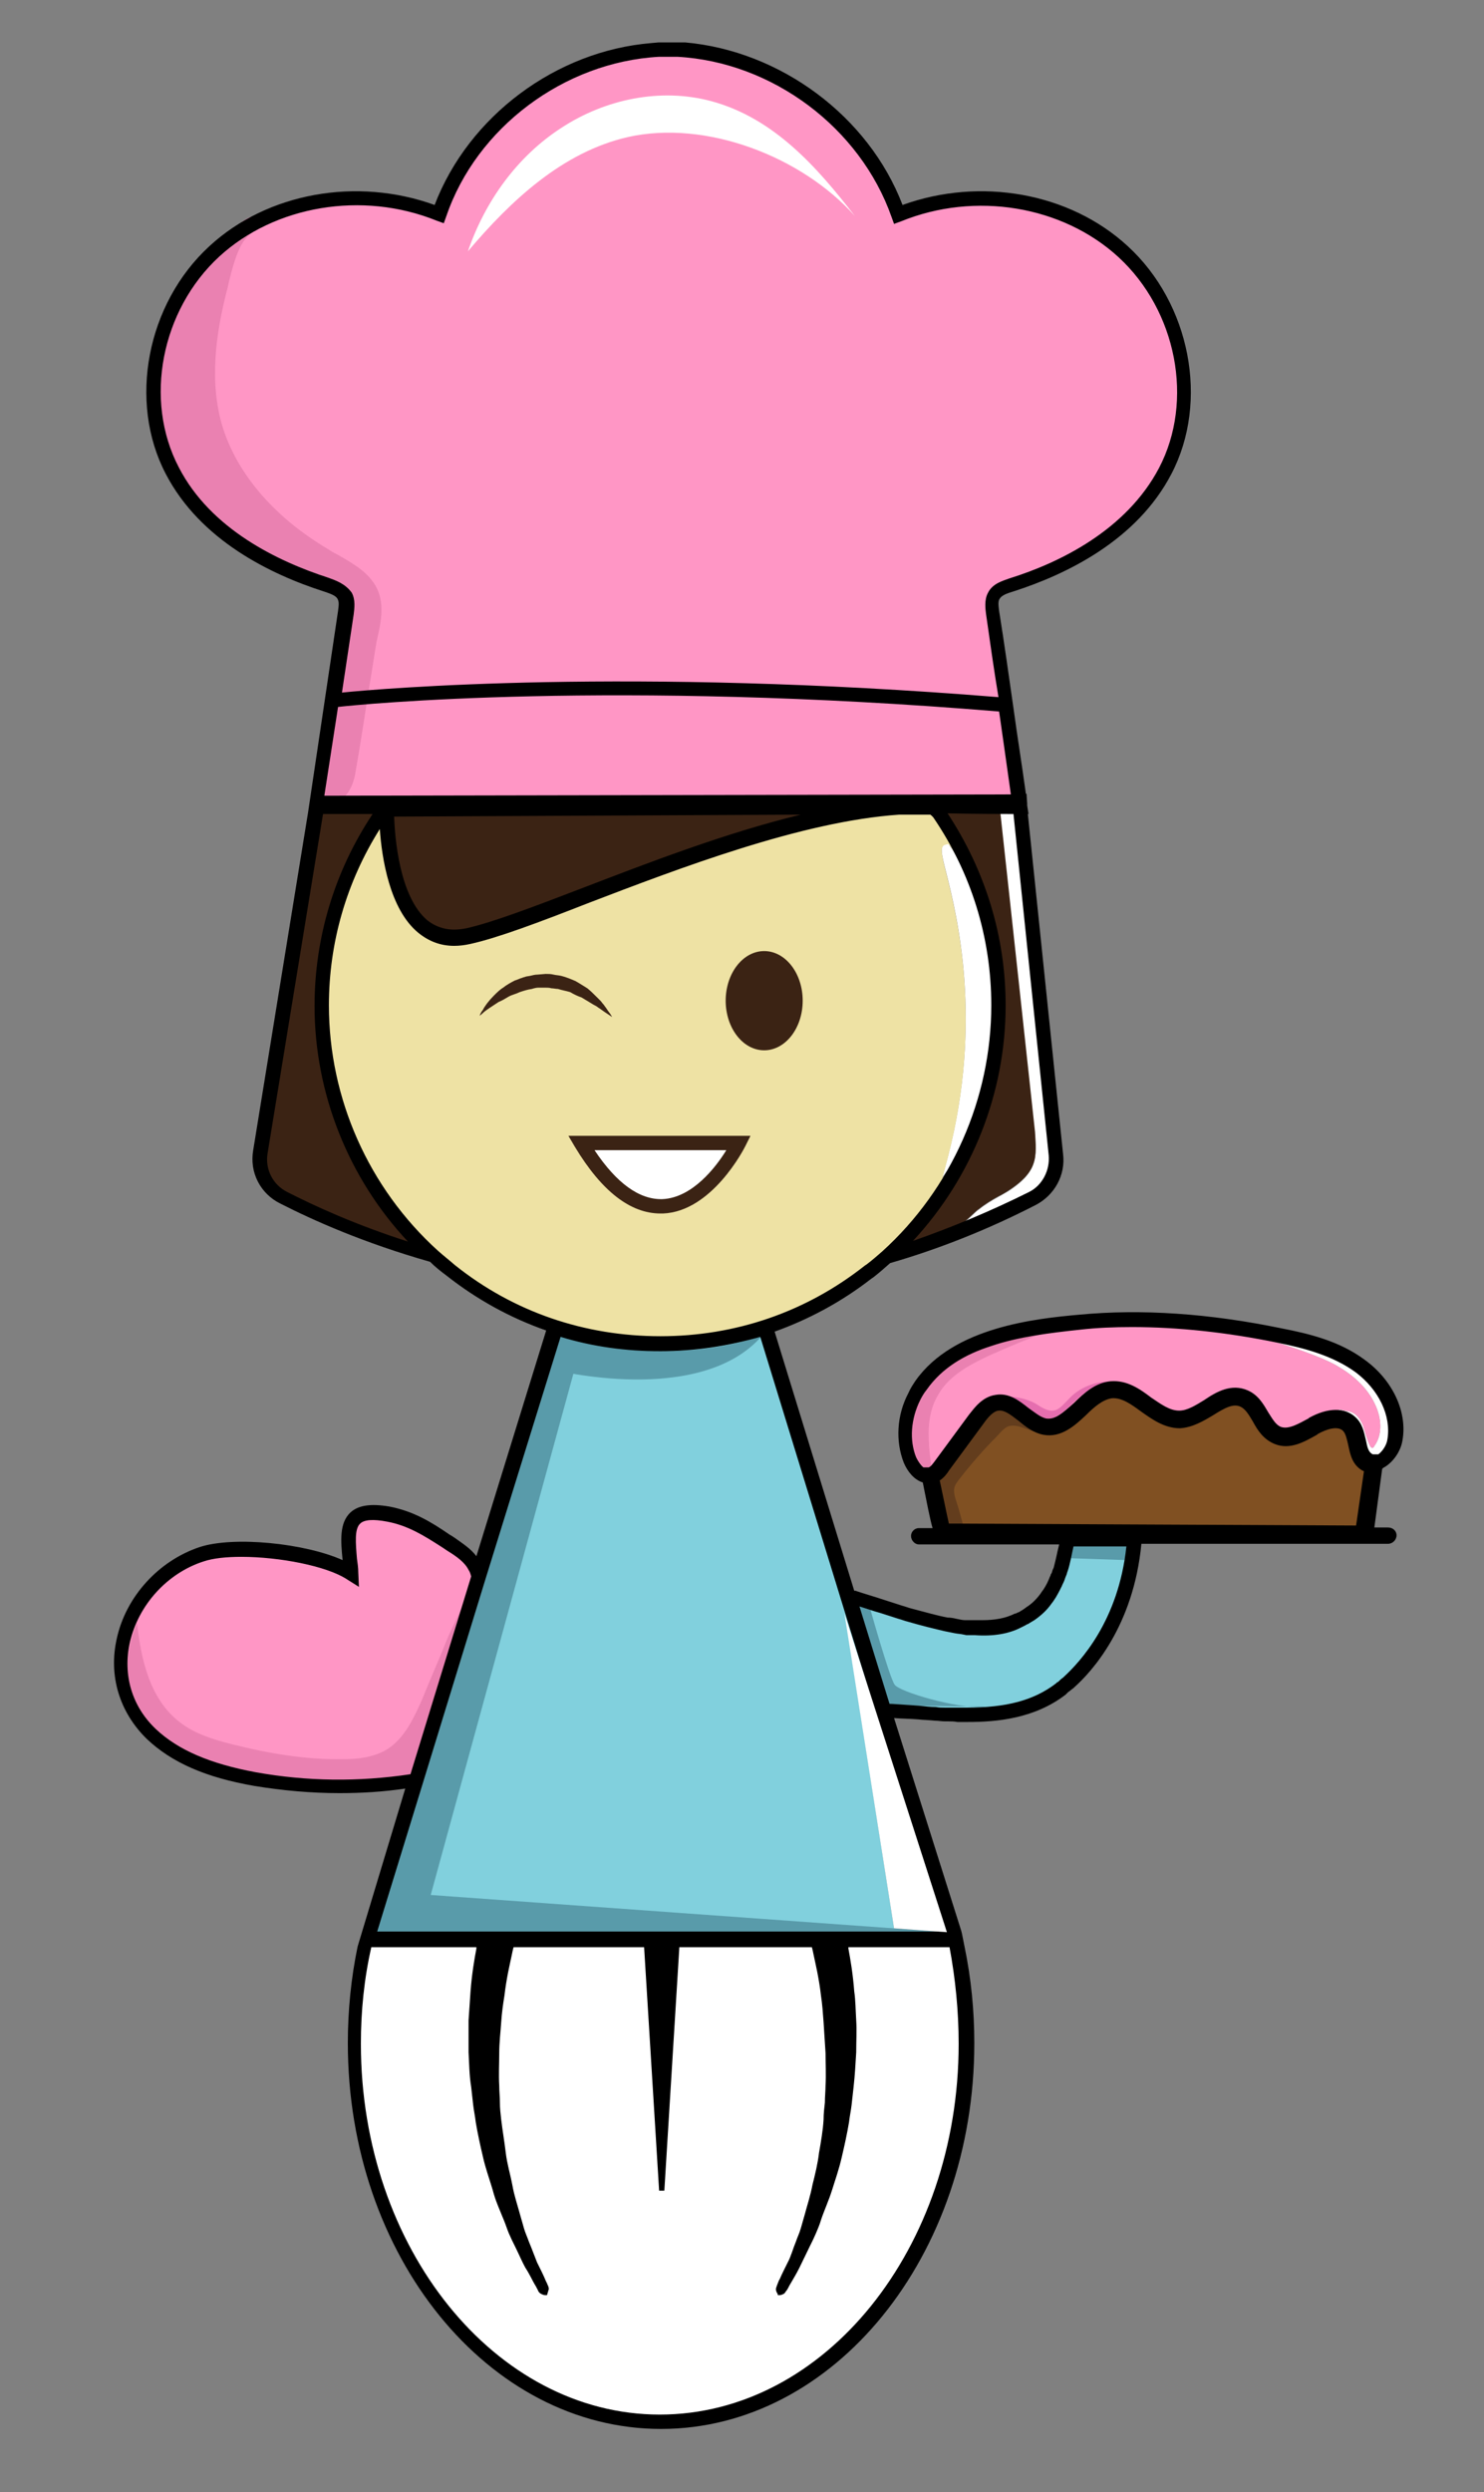 <?xml version="1.0" encoding="utf-8"?>
<!-- Generator: Adobe Illustrator 24.3.0, SVG Export Plug-In . SVG Version: 6.00 Build 0)  -->
<svg version="1.1" id="Layer_1" xmlns="http://www.w3.org/2000/svg" xmlns:xlink="http://www.w3.org/1999/xlink" x="0px" y="0px"
	 viewBox="0 0 227.4 381.8" style="enable-background:new 0 0 227.4 381.8;" xml:space="preserve">
<rect x="0" y="0" width="227.4" height="381.8" fill="#808080" stroke="none"/>
<style type="text/css">
	.st0{fill:#FFFFFF;}
	.st1{fill:#3B2314;}
	.st2{fill:#FF96C5;}
	.st3{fill:#EA81B1;}
	.st4{fill:#81D0DD;}
	.st5{fill:#599BAA;}
	.st6{fill:none;stroke:#000000;stroke-width:1.818;stroke-miterlimit:10;}
	.st7{fill:#805022;}
	.st8{fill:#633D1D;stroke:#633D1D;stroke-width:0.273;stroke-miterlimit:10;}
	.st9{fill:#E06F6C;}
	.st10{fill:#E56EAF;}
	.st11{fill:none;stroke:#231F20;stroke-width:1.861;stroke-miterlimit:10;}
	.st12{fill:#EEE2A4;}
	.st13{fill:#26170F;}
</style>
<g id="XMLID_71_">
	<path id="XMLID_179_" class="st0" d="M145.3,129.2l-0.4,0.1c-0.9,0.3-0.7,1.3,0.1,4.4c1.7,6.8,5.6,22.7,0.3,43.3l-0.9,3.4l2-2.9
		c0.1-0.1,0.4-0.7,1-1.7c1.1-2.3,2.1-4.8,3-7.4c1.2-4.1,2.2-9.6,1.8-16c-0.3-6-1.4-10.7-2.6-14.4c-1.2-3-2.4-5.7-3.5-7.6
		c-0.3-0.5-0.6-0.8-0.6-0.9L145.3,129.2z"/>
	<path id="XMLID_178_" class="st0" d="M144.3,181.5"/>
	<path id="XMLID_177_" class="st0" d="M161.9,177.6c-0.5,6.1-21.7,14.6-16.3,11.6c0,0,0.1-0.1,0.2-0.1c0.8-0.4,1.5-1.1,2.1-1.9
		l1.6-1.5c0.2-0.2,0.4-0.3,0.5-0.4c1-0.8,2-1.4,3.1-2c0.5-0.3,0.9-0.5,1.4-0.8c2-1.3,3.2-2.5,3.8-4c0.6-1.6,0.4-3.4,0.2-5
		c-0.9-8.3-1.8-16.6-2.7-24.9c-0.9-8.3-1.8-16.5-2.7-24.8l0-0.2h2.9C156,123.5,162.4,171.5,161.9,177.6z"/>
	<path id="XMLID_176_" class="st0" d="M210.5,223.9c-0.4-0.2-0.7-0.6-1-1c0,0.1,0.1,0.1,0.2,0.1c0.2,0.2,0.5,0.2,0.7,0.2
		c0.5,0,0.9-0.2,1.3-0.5c1-0.9,1.3-2.2,1.3-3.1c0.1-1.6-0.3-3.3-1.1-5c-0.3-0.7-0.7-1.5-1.3-2.2c-0.5-0.6-1.1-1.2-1.7-1.7
		c-1.3-1.1-2.8-2.1-4.6-2.9c-2.1-1-5.8-2.1-9-2.8l-1.1,0.2c2.9,0.9,8,2.5,10.6,4c2.1,1.2,4.8,3.2,6.1,6.4c0.9,2.2,0.8,4.4-0.3,5.9
		c-0.1,0.2-0.2,0.3-0.3,0.3c-0.2,0-0.4-0.3-0.4-0.4c-0.3-0.6-0.5-1.2-0.7-1.9c-0.1-0.3-0.2-0.7-0.3-1c-0.2-0.6-0.9-2.1-2.3-2.3
		l-1.6-0.3l1.5,0.8c0.5,0.3,0.9,0.7,1.2,1.2c-0.8-0.7-1.8-0.9-2.9-0.7c1,0.2,2.1,0.8,2.7,2.3c1.4,3.1,2.4,4.8,3.5,4.4
		C210.9,224.1,210.7,224,210.5,223.9z"/>
	<path id="XMLID_175_" class="st0" d="M56,297.3c-1.1,5-1.7,10.3-1.7,15.7c0,32,21,57.9,46.9,57.9s46.9-25.9,46.9-57.9
		c0-5.5-0.6-10.9-1.8-16H56V297.3z"/>
	<path id="XMLID_174_" class="st1" d="M158.3,178.4c-0.5,1.4-1.8,2.7-3.8,4c-0.5,0.3-0.9,0.6-1.4,0.8c-1.1,0.6-2.1,1.2-3.1,2
		c-0.2,0.1-0.4,0.3-0.5,0.4l-3.7,3.4l0.1,0c-3.3,1.3-6.7,2.4-9.9,3.4C146.4,183,153,169.3,153,154c0-11-3.4-21.1-9.2-29.5
		c0,0,0,0,0,0c0,0-0.2-0.2-0.7-0.8l-83.6-0.1c-0.6,0.5-1,0.9-1.1,1.1c-5.7,8.3-9.1,18.4-9.1,29.3c0,15.2,6.6,29,17.1,38.5
		c-10.4-3-18.4-6.5-22.9-8.9c-2.6-1.3-4-4.2-3.6-7.1l8.6-53.7l0.1-0.6l10.3,0l84.7,0.1l9.5,0l0.1,1.4c0.9,8.2,1.8,16.5,2.7,24.8
		c0.9,8.3,1.8,16.6,2.7,24.9C158.7,175.1,158.9,176.9,158.3,178.4z"/>
	<path id="XMLID_169_" class="st2" d="M73.3,244.1c0,0.4,0,0.8-0.1,1.3c-0.2,2-0.3,4-0.5,6l-7.5,21.1c-0.3,0.1-0.5,0.1-0.8,0.2
		c-0.3,0-0.6,0.1-0.8,0.1c-8.1,1.3-16.5,1.2-24.6-0.2c-5.8-1-11.6-2.9-15.9-6.9c-9.3-8.9-3.7-23.8,7.7-27.5
		c5.3-1.8,18.2-0.3,22.8,2.9c-0.4-5.3-1.9-10.4,5.7-9c3.4,0.6,5.9,2.2,8.8,4.1c1.6,1.1,3.5,2.1,4.5,3.8c0.3,0.6,0.5,1.2,0.6,1.8
		c0,0.1,0,0.2,0,0.3C73.3,242.8,73.3,243.5,73.3,244.1z"/>
	<path id="XMLID_164_" class="st3" d="M61.9,272c-8.9,1.4-18.1,0.9-26.8-1.4c-3-0.8-6.1-1.9-8.7-3.6s-4.9-4.2-6-7.1
		c-1.4-3.6-0.9-7.7,0.6-11.3c0.6,5.7,2,11.7,6.5,15.2c2.3,1.8,5.2,2.7,8,3.4c5.6,1.4,11.3,2.4,17.1,2.3c2.3,0,4.7-0.3,6.7-1.5
		c2.7-1.7,4.1-4.8,5.4-7.7c1.2-3,2.5-5.9,3.7-8.9c1.1-2.7,2.9-5.7,3.5-8.5c-1.5,4.6-2.7,9.3-4,13.9c0,0-3.9,10.8-4.8,15L61.9,272z"
		/>
	<path id="XMLID_163_" class="st4" d="M129.2,246.3l0.2,0.9L134,262h0.1c0.3,0,0.6,0,0.8,0c0.1,0,0.2,0,0.3,0
		c2.7,0.1,5.4,0.3,8.1,0.5c0.5,0,1.1,0.1,1.6,0.1c0.5,0,1.1,0,1.6,0.1s1.1,0,1.6,0c5.2,0,10.2-0.8,14.4-4c0,0,0,0,0.1-0.1
		c0.1-0.1,0.2-0.2,0.3-0.2c0.2-0.2,0.5-0.4,0.8-0.7c8.4-6.7,8.2-10.9,10.4-22.3l-5.2,0.2l-5.2,0.2c-0.5,1.6-0.8,3.1-1.2,4.4
		c0,0.2-0.1,0.4-0.2,0.5c-0.1,0.3-0.2,0.6-0.3,0.9c-0.1,0.3-0.2,0.5-0.3,0.8c-0.3,0.7-0.7,1.5-1.2,2.1c-0.1,0.1-0.2,0.2-0.3,0.4
		c-0.6,0.8-1.4,1.6-2.4,2.3c-0.3,0.2-0.6,0.4-0.9,0.6c-0.1,0.1-0.3,0.2-0.5,0.3c-0.2,0.1-0.3,0.2-0.5,0.3c-1.6,0.8-3.5,1.1-5.5,1.1
		c-0.3,0-0.7,0-1,0c-0.2,0-0.4,0-0.7,0c-0.2,0-0.4,0-0.6,0c-0.2,0-0.4,0-0.5-0.1c-0.4,0-0.9-0.1-1.3-0.2c-0.5-0.1-0.9-0.2-1.4-0.3
		c-1.9-0.4-3.8-0.9-5.7-1.5c-0.8-0.2-1.6-0.5-2.4-0.7c-2-0.6-4-1.3-5.8-1.8c-0.1,0-0.1,0-0.2,0c-0.4-0.1-0.8-0.2-1.1-0.3
		c-0.1,0-0.1,0-0.2,0L129.2,246.3z"/>
	<polygon id="XMLID_162_" class="st5" points="164.1,236.7 173.3,236.7 172.7,239 163.7,238.7 	"/>
	<path id="XMLID_159_" class="st5" d="M131.1,245.8l2.2,0.5c0,0,3,10.7,3.8,11.8c0.8,1.1,9.4,3.6,13.3,3.4s-14.2,0.1-14.5-0.7
		C135.7,260.1,131.1,245.8,131.1,245.8z"/>
	<path id="XMLID_158_" class="st6" d="M134,262"/>
	<path id="XMLID_157_" class="st7" d="M141.6,211.6c0.1-0.2,0.2-0.4,0.3-0.6c0.4-0.5,1-1.1,1.9-1.8C143,210,142.3,210.8,141.6,211.6
		z"/>
	<path id="XMLID_156_" class="st7" d="M209.5,223.9c0.3,0.2,0.7,0.3,1,0.3L209,235l-64.7-0.3c0,0-1-4-1.8-8.7c0.1,0,0.1,0,0.2,0
		c0.7-0.2,1.2-0.8,1.6-1.4c1.8-2.4,3.6-4.8,5.3-7.2c0.8-1.1,1.8-2.3,3.1-2.5c2.8-0.5,4.6,3.2,7.3,3.6c4,0.7,6.2-5.3,10.2-5.6
		c3.9-0.3,6.5,4.7,10.4,4.6c3.6-0.1,6.7-4.7,9.9-3.2c2.3,1.1,2.7,4.7,5.1,5.7c1.8,0.7,3.8-0.4,5.5-1.4c1.7-1,4.1-1.7,5.5-0.3
		C208.3,219.6,207.6,222.8,209.5,223.9z"/>
	<path id="XMLID_155_" class="st8" d="M158.2,217.6c-1-0.9-2.3-1.6-3.6-2c-0.3-0.1-0.6-0.2-0.9-0.1c-0.4,0.1-1.8,0.3-2,0.6
		c-2.4,3-3.8,6.2-6.2,9.2c-0.5,0.6-1.4,0.9-1.6,1.7c-0.2,0.9,0.4,2.1,0.7,2.9c0.3,1.2,0.6,2.5,0.9,3.7c0.1,0.3,0.1,0.5,0.3,0.7
		c0.5,0.4,1.2-0.2,1.8-0.1c-0.4-1.5-0.8-3-1.3-4.5c-0.2-0.6-0.3-1.2-0.2-1.8c0.1-0.5,0.5-1,0.8-1.4c1.8-2.3,3.7-4.5,5.7-6.5
		c0.6-0.6,1.3-1.6,2.2-1.7c1.7-0.3,3.7,1.4,5.3,0.9C159.7,218.5,158.8,218.2,158.2,217.6z"/>
	<path id="XMLID_154_" class="st9" d="M208.4,219l0.1,0L208.4,219C208.4,219.1,208.4,219,208.4,219z"/>
	<path id="XMLID_146_" class="st2" d="M214.8,220.6c-0.4,2.1-2.4,4.4-4.3,3.3c-0.4-0.2-0.7-0.6-1-1c0,0.1,0.1,0.1,0.2,0.1
		c0.2,0.2,0.5,0.2,0.7,0.2c0.5,0,0.9-0.2,1.3-0.5c1-0.9,1.3-2.2,1.3-3.1c0.1-1.6-0.3-3.3-1.1-5c-0.3-0.7-0.7-1.5-1.3-2.2
		c-0.5-0.6-1.1-1.2-1.7-1.7c-1.3-1.1-2.8-2.1-4.6-2.9c-2.1-1-5.8-2.1-9-2.8l-1.1,0.2c2.9,0.9,8,2.5,10.6,4c2.1,1.2,4.8,3.2,6.1,6.4
		c0.9,2.2,0.8,4.4-0.3,5.9c-0.1,0.2-0.2,0.3-0.3,0.3c-0.2,0-0.4-0.3-0.4-0.4c-0.3-0.6-0.5-1.2-0.7-1.9c-0.1-0.3-0.2-0.7-0.3-1
		c-0.2-0.6-0.9-2.1-2.3-2.3l-1.6-0.3l1.5,0.8c0.5,0.3,0.9,0.7,1.2,1.2c-1.4-1.4-3.7-0.6-5.5,0.3c-1.7,1-3.7,2.2-5.5,1.4
		c-2.4-1-2.7-4.6-5.1-5.7c-3.3-1.5-6.3,3.1-9.9,3.2c-3.9,0.1-6.6-4.9-10.4-4.6c-4,0.4-6.2,6.3-10.2,5.6c-2.8-0.5-4.6-4.1-7.3-3.6
		c-1.4,0.2-2.3,1.4-3.1,2.5c-1.8,2.4-3.6,4.8-5.3,7.2c-0.4,0.6-0.9,1.2-1.6,1.4c-1.4,0.4-2.7-1-3.3-2.3c-1.3-3.1-0.9-6.8,0.7-9.7
		c0.3-0.6,0.7-1.2,1.1-1.8c5.2-7.4,16-8.9,24.3-9.7c10.2-1,20.6,0,30.6,2.1c4.3,0.9,8.7,2,12.3,4.7
		C213,211.8,215.6,216.2,214.8,220.6z"/>
	<path id="XMLID_140_" class="st0" d="M208.4,219l-0.1,0.1c-0.1-0.3-0.3-0.7-0.5-1C208,218.3,208.3,218.7,208.4,219z"/>
	<path id="XMLID_139_" class="st0" d="M209.6,222.9c-0.2-0.2-0.3-0.5-0.4-0.8c-0.2-0.5-0.3-1-0.4-1.4c-0.1-0.5-0.3-1-0.4-1.5
		l0.1-0.1C209,220.3,209,221.8,209.6,222.9z"/>
	<path id="XMLID_133_" class="st3" d="M152.4,207.3c-0.3,0.1-0.6,0.3-0.9,0.4c-3,1.4-6.1,3.1-7.7,5.9c-1.1,1.8-1.5,3.9-1.5,6
		c0,1.4,0.1,2.7,0.3,4.1c0,0.3,0.1,0.5,0,0.8c-0.1,0.3-0.3,0.5-0.6,0.5c-0.3,0-0.6-0.2-0.8-0.5c-0.8-0.9-1.3-2.1-1.5-3.3
		c-0.7-3.5,1.1-6.9,3.4-9.8c2.2-2.6,6-4.5,9.7-5.7c1.2-0.4,2.5-0.8,3.7-1c0.6-0.1,1.2-0.3,1.8-0.4c0.1,0,2.2-0.5,2.1-0.3
		c0,0.1-2.2,0.8-2.3,0.9C156.1,205.7,154.2,206.5,152.4,207.3z"/>
	<path id="XMLID_132_" class="st10" d="M166.7,212.3c-1.2,0.5-2.2,1.2-3,2.1c-0.7,0.7-1.4,1.6-2.3,1.7c-0.9,0.1-1.8-0.5-2.6-1
		c-1.5-0.9-3.4-1.2-5.2-1.2c0.6,0.1,1.4,0.1,1.9,0.4c1.2,0.7,2.3,1.7,3.4,2.4c0.5,0.3,1.1,0.6,1.7,0.6c0.6,0,1.1-0.2,1.6-0.5
		c1.1-0.7,2-1.7,3-2.6c1-0.9,2.1-1.6,3.3-2.1c0,0,1.4-0.8,3.3-0.2C172,211.9,169.7,211.1,166.7,212.3z"/>
	<path id="XMLID_131_" class="st11" d="M139.9,280.5"/>
	<path id="XMLID_130_" class="st11" d="M142,284.6"/>
	<polygon id="XMLID_129_" class="st4" points="137,295.4 128.1,238.6 117.2,203.3 112.9,204.5 104.8,205.9 97.2,205.7 89.4,204.5 
		56.5,296.2 56.1,297.4 137.3,297.4 	"/>
	<polygon id="XMLID_128_" class="st5" points="89.6,204.1 66,290.3 145.1,296 57.2,296 85.8,203.7 	"/>
	<path id="XMLID_127_" class="st5" d="M86.1,204.6l-1.5,5.2c0,0,22.7,5.8,32.2-5.2C116.8,204.6,103.5,210,86.1,204.6z"/>
	<path id="XMLID_124_" class="st12" d="M143.8,124.5c-0.1-0.1-0.1-1.4-0.2-1.5l-84.9-0.1c-0.1,0.2-0.3,0.4-0.4,0.6
		c-5.7,8.3-9.1,18.4-9.1,29.3c0,16.5,7.7,31.2,19.7,40.7c8.8,7,20,12.4,32.2,12.4c12.1,0,23.2-5.3,32-12.3c0,0,0,0,0,0
		c12.1-9.5,19.8-24.3,19.8-40.8C153,141.8,149.6,132.8,143.8,124.5z M144.4,180.5l0.9-3.4c5.3-20.6,1.4-36.5-0.3-43.3
		c-0.8-3.1-1-4.2-0.1-4.4l0.4-0.1l0.3,0.3c0.2,0.3,5.9,7.9,6.7,22.9c0.8,15.1-5.5,24.7-5.8,25.1L144.4,180.5z"/>
	<path id="XMLID_123_" class="st13" d="M93.7,132.7c-0.8,0.5-1.7,1-2.5,1.5c-0.7,0.4-1.5,0.9-2.2,1.3c-1.2,0.7-2.4,1.4-3.6,2
		c-3.9,2.1-7.9,4.3-12.4,5.1c-1.7,0.3-3.4,0.6-5,0c-2.7-0.9-4.3-3.5-5.2-6.2c-1.2-3.5-1.7-7.5-1-11.2c0.3,0,0.8,0,1.1,0
		c0.3,3.7,0.5,7.6,1.9,11c0.5,1.3,1.2,2.5,2.3,3.3c1.5,1,3.4,0.9,5.2,0.6c3.4-0.5,6.7-1.6,9.8-2.8c3.2-1.3,6.3-2.7,9.5-4.1
		c0.8-0.3,1.6-0.7,2.4-1l2.2-0.9L93.7,132.7z"/>
	<path id="XMLID_122_" class="st6" d="M153,154c0,16.6-7.8,31.3-19.8,40.8c0,0,0,0,0,0c-8.8,6.9-19.9,11.1-32,11.1
		c-12.1,0-23.3-4.2-32.1-11.2c-12-9.5-19.7-24.2-19.7-40.7c0-10.9,3.3-21,9.1-29.3c0.1-0.2,0.5-0.6,1.1-1.1l83.6,0.1
		c1,1.1,0.7,0.7,0.7,0.9C149.6,132.9,153,143,153,154z"/>
	<ellipse id="XMLID_121_" class="st1" cx="117.1" cy="153.3" rx="5.9" ry="7.6"/>
	<path id="XMLID_120_" class="st1" d="M73.5,155.6c0,0,0.1-0.4,0.5-0.9c0.3-0.6,0.9-1.4,1.7-2.2c0.4-0.4,0.9-0.9,1.4-1.2
		c0.5-0.4,1.2-0.8,1.8-1.1c0.4-0.1,0.7-0.3,1.1-0.4c0.2-0.1,0.4-0.1,0.6-0.2l0.6-0.1c0.4-0.1,0.8-0.2,1.2-0.2l1.2-0.1
		c0.4,0,0.8,0,1.2,0.1c0.4,0.1,0.8,0.1,1.2,0.2c0.8,0.2,1.5,0.5,2.2,0.8c0.7,0.4,1.3,0.8,1.8,1.1c0.5,0.4,1,0.9,1.4,1.3
		c0.2,0.2,0.4,0.4,0.6,0.6c0.2,0.2,0.3,0.4,0.5,0.6c0.3,0.4,0.5,0.7,0.7,1c0.4,0.5,0.6,0.9,0.6,0.9s-0.3-0.2-0.9-0.6
		c-0.3-0.2-0.6-0.4-1-0.7c-0.2-0.1-0.4-0.3-0.6-0.4c-0.2-0.1-0.4-0.2-0.7-0.4c-0.5-0.3-1-0.6-1.5-0.9c-0.6-0.2-1.2-0.5-1.7-0.8
		c-0.6-0.2-1.3-0.3-1.9-0.5c-0.3,0-0.7-0.1-1-0.1c-0.3-0.1-0.7-0.1-1-0.1l-1,0c-0.3,0-0.7,0.1-1,0.2c-0.7,0.1-1.3,0.3-1.9,0.5
		c-0.6,0.3-1.2,0.4-1.7,0.7c-0.5,0.3-1,0.6-1.5,0.8c-0.9,0.6-1.7,1.1-2.2,1.5C73.8,155.4,73.5,155.6,73.5,155.6z"/>
	<g id="XMLID_115_">
		<path id="XMLID_119_" class="st0" d="M89.1,175.1h24.2C113.2,175.1,102.3,196.9,89.1,175.1z"/>
		<path id="XMLID_116_" class="st1" d="M101.2,185.9c-4.6,0-9-3.4-13.1-10.2l-1-1.7H115l-0.8,1.6c-0.2,0.4-5.1,10-12.6,10.3
			C101.5,185.9,101.4,185.9,101.2,185.9z M91.1,176.2c3.4,5.1,6.9,7.6,10.4,7.5c4.6-0.2,8.2-4.9,9.8-7.5H91.1z"/>
	</g>
	<path id="XMLID_114_" class="st1" d="M59.3,123.9c0,0-0.5,22.4,12.5,19.5c13-2.9,49-21.3,72-19.8L59.3,123.9z"/>
	<path id="XMLID_112_" class="st2" d="M172.1,38.5c-9-8.3-23-10.3-34.4-5.7c-4.9-14.1-18.9-24.4-33.8-25.2v0c-0.5,0-0.9,0-1.4,0
		h-0.1c-0.5,0-0.9,0-1.4,0v0C86.2,8.4,72.1,18.7,67.2,32.8c-11.4-4.6-25.4-2.6-34.4,5.7c-9,8.3-12.1,22.7-6.4,33.6
		c4.6,8.9,14,14.4,23.6,17.5c1,0.3,2.2,0.7,2.7,1.7c0.4,0.8,0.3,1.8,0.2,2.6c-1.5,9.9-2.9,19.8-4.4,29.7c1.4,0,45.4-0.3,54-0.3
		c8.6,0,52.2,0.2,53.6,0.2c-1.5-9.9-2.5-19.7-4-29.6c-0.1-0.9-0.3-1.9,0.2-2.6c0.5-1,1.7-1.3,2.7-1.7c9.6-3,18.9-8.6,23.6-17.5
		C184.2,61.3,181.1,46.8,172.1,38.5z"/>
	<path id="XMLID_111_" class="st3" d="M57.2,89.2c-1.4-2-3.7-3.2-5.6-4.3c-0.4-0.2-0.8-0.4-1.2-0.7C41.7,79.1,35.8,72,33.8,64.3
		C32,57.2,33.4,49.7,34.9,44l0.2-0.9c0.5-2,1.1-4.4,2.2-6.1c0.6-0.8,1.3-1.5,2.1-1.8l-0.9-2c-1.3,0.5-2.2,1.4-3,2.6
		c-0.3,0.3-0.5,0.6-0.7,0.9c-0.5,0.6-0.9,1.2-1.4,1.6c-2.9,3-6.8,7.5-8.3,12.3c-1.8,6.1-2.1,12.8-0.6,17.9c1.4,5.1,5.8,8.9,9.7,12.2
		l0.8,0.7c3.8,3.2,8.5,5.9,14.4,8.1c1.1,0.4,2.3,0.8,2.8,1.7c0.8,1.1,0.7,2.7,0.5,4c-0.4,2.8-0.9,5.6-1.3,8.4
		c-1,6.2-2,12.5-2.7,18.7l-0.1,1.3l1.3-0.1c2.3-0.2,4-2.1,4.5-4.8c0.8-4.5,1.5-9.1,2.2-13.6c0.4-2.3,0.7-4.5,1.1-6.8l0.2-0.9
		C58.5,94.8,59,91.7,57.2,89.2z"/>
	<path id="XMLID_77_" d="M211.9,224.9c1.4-0.7,2.7-2.4,3-4.2c0.8-4.4-1.5-9.3-5.8-12.4c-3.9-2.9-8.6-4-12.7-4.8
		c-11.1-2.3-21.5-3-31-2.1c-6.7,0.6-19.3,1.9-25.1,10.1c-0.4,0.6-0.8,1.2-1.1,1.9c-1.8,3.4-2,7.4-0.7,10.7c0.6,1.4,1.6,2.6,2.9,3
		c0.6,3,1.1,5.6,1.5,7h-2.1c-0.7,0-1.2,0.6-1.2,1.2c0,0.7,0.6,1.3,1.2,1.3h21.5c-0.3,1.2-0.5,2.3-0.8,3.4c0,0.1-0.1,0.3-0.2,0.5
		c-0.1,0.3-0.1,0.5-0.3,0.7l0,0.1c-0.1,0.2-0.2,0.4-0.3,0.7c-0.3,0.7-0.7,1.4-1.1,1.9l-0.2,0.3c-0.6,0.8-1.3,1.5-2.1,2
		c-0.3,0.2-0.5,0.4-0.9,0.6c-0.1,0.1-0.2,0.1-0.3,0.2L156,247c-0.2,0.1-0.3,0.2-0.5,0.2c-1.4,0.7-3,1-5,1c-0.3,0-0.6,0-1,0
		c-0.2,0-0.4,0-0.6,0c-0.2,0-0.3,0-0.5,0c-0.1,0-0.2,0-0.3,0l-0.2,0c-0.4,0-0.8-0.1-1.3-0.2c-0.4-0.1-0.9-0.2-1.4-0.2
		c-1.6-0.3-3.3-0.8-5.6-1.4c-0.4-0.1-0.9-0.3-1.3-0.4l-2.8-0.9c-1.5-0.5-2.9-0.9-4.1-1.3c-0.1,0-0.2-0.1-0.3-0.1l-0.1,0
		c0,0,0,0-0.1,0L118.7,204c5.3-1.9,10.3-4.6,14.8-8.1l0.3-0.2c0.9-0.7,1.7-1.4,2.6-2.2c7.6-2.2,15.1-5.2,22.3-8.9
		c2.9-1.5,4.6-4.6,4.2-7.8l-5.4-52.1h0.1l-0.2-1.3c0-0.1,0-0.2,0-0.3l-0.1-1.5h-0.1c-0.6-4.4-1.3-8.7-1.9-13.1
		c-0.7-4.9-1.4-9.9-2.2-14.9c-0.1-0.8-0.2-1.5,0.1-1.9c0.3-0.5,1.1-0.8,2.1-1.1c8.1-2.6,18.9-7.8,24.2-18
		c5.8-11.1,2.9-26.1-6.7-34.9c-8.9-8.2-22.6-10.6-34.5-6.3C133.1,17.8,119.6,7.8,105,6.5V6.5l-1.1,0c-0.5,0-1,0-1.5,0
		c-0.5,0-1,0-1.5,0l-1.1,0.1v0C85.2,7.8,71.8,17.8,66.6,31.4c-11.9-4.3-25.6-1.9-34.5,6.3c-9.6,8.8-12.5,23.8-6.7,34.9
		c5.3,10.2,16.1,15.4,24.2,18c0.9,0.3,1.8,0.6,2.1,1.1c0.3,0.5,0.2,1.1,0.1,1.9l-4.6,30.9h0l-8.4,51.7c-0.6,3.4,1.1,6.7,4.2,8.2
		c4.9,2.5,12.7,6,22.9,8.9c0.8,0.8,1.7,1.5,2.5,2.1c4.7,3.7,9.8,6.5,15.3,8.4l-10.7,34.6c-0.9-1.2-2.2-2-3.3-2.8
		c-0.3-0.2-0.6-0.4-0.8-0.5c-2.9-2-5.6-3.6-9.2-4.3c-2.9-0.5-4.8-0.2-6,0.9c-1.7,1.6-1.5,4.3-1.2,7.3c0,0,0,0,0,0
		c-5.8-2.6-16.7-3.7-21.9-2c-6.3,2.1-11.3,7.6-12.7,14c-1.3,5.7,0.4,11.3,4.6,15.4c3.8,3.6,9,5.9,16.5,7.2c4.3,0.7,8.7,1.1,13,1.1
		c3.4,0,6.7-0.2,10.1-0.7l-7.3,24.2l0,0c-1,4.8-1.5,9.8-1.5,14.8c0,32.6,21.5,59.1,48,59.1c26.5,0,48-26.5,48-59.1
		c0-5-0.5-10-1.5-14.8l0,0l-0.4-2l-0.1-0.4h0L137,263.2c1.2,0.1,2.5,0.1,3.7,0.2c0.9,0.1,1.7,0.1,2.6,0.2c0.5,0,1,0.1,1.5,0.1l0.4,0
		c0.5,0,1,0,1.5,0.1h0.1c0.5,0,1,0,1.5,0c4.4,0,10.2-0.5,15-4.2c0,0,0,0,0.1-0.1c0.1-0.1,0.2-0.2,0.3-0.3c0.2-0.1,0.5-0.4,0.8-0.6
		l0.1-0.1c2.7-2.4,9.1-9.4,10.3-22h37.8c0.7,0,1.3-0.6,1.3-1.3c0-0.7-0.6-1.2-1.3-1.2h-2.1l1.2-9C211.8,225,211.9,225,211.9,224.9z
		 M155.3,124.7l5.4,52.3c0.2,2.3-1,4.6-3,5.6c-5.8,2.9-11.8,5.4-17.8,7.5c9.1-9.8,14.2-22.7,14.2-36.1c0-10.5-3.1-20.6-8.9-29.4
		C149.9,124.7,153.6,124.7,155.3,124.7z M50.3,88.5c-7.7-2.5-18-7.4-22.9-16.9c-5.4-10.3-2.7-24.1,6.2-32.3
		c8.5-7.8,21.9-10.1,33.3-5.5l1.1,0.4l0.4-1.1C73,19.6,86.4,9.5,101,8.7l0.5,0h1.4l0.9,0c14.6,0.8,28,10.9,32.8,24.5l0.4,1.1
		l1.1-0.4c11.3-4.6,24.7-2.4,33.3,5.5c8.9,8.2,11.6,22,6.2,32.3c-5,9.5-15.2,14.5-22.9,16.9c-1.1,0.4-2.6,0.8-3.3,2.2
		c-0.6,1.1-0.4,2.5-0.3,3.3c0.6,4.2,1.2,8.5,1.9,12.7c-56.6-4.6-94.7-1.3-100.6-0.7l1.8-12c0.1-0.9,0.3-2.2-0.3-3.3
		C52.9,89.4,51.4,88.9,50.3,88.5z M51.8,108.3c3.4-0.4,42.2-4.2,101.3,0.7c0.6,4.2,1.2,8.4,1.8,12.7l-105.2,0.2L51.8,108.3z
		 M122.7,124.8c-11.6,2.8-23.7,7.5-33.6,11.3c-7.3,2.8-13.6,5.2-17.6,6.1c-2.4,0.5-4.3,0.1-6-1.2c-4.3-3.6-5-12.7-5.1-15.9
		L122.7,124.8z M44,182.6c-2.2-1.1-3.4-3.5-3-5.9l8.5-52c1.4,0,4.1,0,7.6,0c-5.8,8.7-8.9,18.9-8.9,29.4c0,13.4,5.2,26.4,14.3,36.1
		C54.4,187.6,48.1,184.7,44,182.6z M69.7,193.8c-0.8-0.7-1.7-1.4-2.6-2.2C56.5,182,50.4,168.3,50.4,154c0-9.6,2.7-18.9,7.8-27
		c0.3,4.4,1.5,12.3,5.9,15.9c1.6,1.3,3.4,2,5.5,2c0.8,0,1.6-0.1,2.5-0.3c4.1-0.9,10.5-3.3,17.9-6.2c14.1-5.4,32.9-12.6,47.8-13.6
		l4.8,0c0,0.1,0.1,0.1,0.1,0.1l0.3,0.3c5.8,8.5,8.9,18.4,8.9,28.8c0,14.3-6.1,28.1-16.7,37.7c-0.8,0.7-1.6,1.4-2.4,2l-0.3,0.2
		c-9,7.1-19.8,10.8-31.3,10.8C89.6,204.7,78.7,201,69.7,193.8z M39.2,271.5c-7-1.3-11.9-3.4-15.3-6.6c-3.7-3.5-5.1-8.3-4-13.3
		c1.3-5.7,5.7-10.6,11.3-12.4c1.5-0.5,3.5-0.7,5.8-0.7c5.8,0,13,1.4,16.1,3.4l1.9,1.2l-0.1-2.2c0-0.7-0.1-1.4-0.2-2.1
		c-0.2-2.4-0.4-4.6,0.5-5.4c0.6-0.6,2-0.7,4.1-0.3c3.2,0.6,5.6,2.1,8.4,3.9c0.3,0.2,0.6,0.4,0.9,0.6c1.3,0.8,2.6,1.7,3.2,2.9
		c0.2,0.3,0.3,0.6,0.4,1l-9.3,30.3C54.9,273,47,272.9,39.2,271.5z M146.9,313.1c0,31.3-20.5,56.8-45.8,56.8
		c-25.2,0-45.8-25.5-45.8-56.8c0-5,0.5-10,1.6-14.8H73c0,0.1,0,0.1,0,0.2c-0.3,1.6-0.7,3.9-0.9,6.6c-0.1,1.4-0.2,2.9-0.3,4.4
		c0,1.6,0,3.2,0,4.9c0.1,1.7,0.1,3.5,0.4,5.3c0.1,0.9,0.2,1.8,0.3,2.7c0.1,0.9,0.3,1.8,0.4,2.7c0.3,1.8,0.7,3.6,1.1,5.3
		c0.4,1.8,1,3.4,1.5,5.1c0.4,1.6,1.1,3.1,1.7,4.6c0.3,0.7,0.5,1.4,0.8,2.1c0.3,0.7,0.6,1.3,0.9,1.9c0.6,1.2,1.1,2.4,1.6,3.3
		c0.6,0.9,1,1.8,1.4,2.5c0.2,0.3,0.4,0.7,0.5,0.9c0.1,0.3,0.3,0.5,0.5,0.6c0.2,0.1,0.4,0.2,0.6,0.2c0.2,0,0.3,0,0.3,0
		s0.1-0.1,0.1-0.3c0.1-0.2,0.1-0.4,0.2-0.6c0-0.3-0.1-0.5-0.2-0.7c-0.1-0.3-0.3-0.6-0.4-0.9c-0.3-0.7-0.7-1.5-1.2-2.5
		c-0.4-1-0.8-2.1-1.3-3.3c-0.2-0.6-0.5-1.2-0.7-1.9c-0.2-0.7-0.4-1.4-0.6-2.1c-0.4-1.5-0.9-2.9-1.2-4.6c-0.3-1.6-0.8-3.2-1-4.9
		c-0.2-1.7-0.5-3.4-0.7-5.1c-0.1-0.9-0.2-1.7-0.2-2.6c0-0.9-0.1-1.7-0.1-2.6c-0.1-1.7,0-3.4,0-5c0-1.6,0.2-3.2,0.3-4.7
		c0.1-1.5,0.3-2.9,0.5-4.1c0.3-2.6,0.8-4.7,1.1-6.1c0.1-0.5,0.2-1,0.3-1.3h20l2.3,37.3h0.8l2.3-37.3h20.3c0.1,0.3,0.2,0.8,0.3,1.3
		c0.3,1.4,0.8,3.5,1.1,6.1c0.2,1.3,0.3,2.7,0.4,4.1c0.1,1.5,0.2,3,0.3,4.7c0,1.6,0.1,3.3,0,5c0,0.8-0.1,1.7-0.1,2.6
		c-0.1,0.9-0.2,1.7-0.2,2.6c-0.1,1.7-0.4,3.4-0.7,5.1c-0.2,1.7-0.6,3.3-1,4.9c-0.3,1.6-0.8,3.1-1.2,4.6c-0.2,0.7-0.4,1.4-0.6,2.1
		c-0.2,0.7-0.5,1.3-0.7,1.9c-0.5,1.2-0.8,2.4-1.3,3.3c-0.5,1-0.9,1.8-1.2,2.5c-0.2,0.3-0.3,0.7-0.4,0.9c-0.1,0.3-0.2,0.5-0.2,0.7
		c0,0.2,0.1,0.5,0.2,0.6c0.1,0.2,0.1,0.3,0.1,0.3s0.1,0,0.3,0c0.2,0,0.4-0.1,0.6-0.2c0.2-0.1,0.3-0.4,0.5-0.6
		c0.2-0.3,0.3-0.6,0.5-0.9c0.4-0.7,0.9-1.5,1.4-2.5c0.5-1,1-2.1,1.6-3.3c0.3-0.6,0.6-1.2,0.9-1.9c0.3-0.7,0.6-1.4,0.8-2.1
		c0.5-1.5,1.2-3,1.7-4.6c0.5-1.6,1.1-3.3,1.5-5.1c0.4-1.7,0.8-3.5,1.1-5.3c0.1-0.9,0.3-1.8,0.4-2.7c0.1-0.9,0.2-1.8,0.3-2.7
		c0.2-1.8,0.3-3.6,0.4-5.3c0-1.7,0.1-3.4,0-4.9c-0.1-1.6-0.1-3.1-0.3-4.4c-0.2-2.7-0.6-5-0.9-6.6c0-0.1,0-0.1,0-0.2h15.5
		C146.4,303.1,146.9,308.1,146.9,313.1z M144.5,295.9H57.8l6.8-22.1l9.7-31.6l11.6-37.4c4.9,1.5,10,2.2,15.3,2.2
		c5.3,0,10.4-0.8,15.3-2.2L144.5,295.9z M163,256.9l-0.1,0.1c-0.3,0.2-0.5,0.4-0.7,0.6c-0.1,0.1-0.1,0.1-0.2,0.1l-0.2,0.2
		c-3.4,2.6-7.6,3.7-13.7,3.7c-0.5,0-0.9,0-1.4,0h-0.1c-0.5,0-0.9,0-1.4,0l-0.4,0c-0.5,0-0.9,0-1.4-0.1c-0.8,0-1.7-0.1-2.6-0.2
		c-1.5-0.1-3-0.2-4.5-0.3l-4.6-14.9c1,0.3,2.1,0.7,3.2,1l2.8,0.9c0.4,0.1,0.9,0.3,1.3,0.4c2.4,0.7,4.1,1.1,5.8,1.5
		c0.5,0.1,1,0.2,1.5,0.3c0.5,0.1,0.9,0.1,1.3,0.2l0.5,0.1c0.2,0,0.4,0,0.6,0c0.3,0,0.5,0,0.7,0c2.8,0.2,5.2-0.2,7.1-1.2
		c0.2-0.1,0.4-0.2,0.6-0.3c0.2-0.1,0.3-0.2,0.4-0.2c0.3-0.2,0.7-0.4,1-0.6c1-0.7,1.9-1.5,2.6-2.5l0.3-0.4c0.5-0.7,0.9-1.5,1.3-2.3
		c0.1-0.3,0.3-0.6,0.4-0.9c0.1-0.3,0.2-0.6,0.3-0.8c0.1-0.2,0.1-0.4,0.2-0.6c0.4-1.2,0.6-2.5,0.9-3.8h8.1
		C171.4,248.3,165.5,254.6,163,256.9z M207.8,233.7l-62.4-0.3c-0.3-1.3-0.8-3.8-1.4-6.6c0.6-0.4,1.1-1,1.4-1.5l5.3-7.2
		c0.7-1,1.5-1.9,2.3-2c0.9-0.1,1.7,0.5,3,1.5c1.1,0.9,2.3,1.9,3.9,2.2c2.7,0.5,4.8-1.4,6.5-3c1.3-1.3,2.6-2.4,4-2.6
		c1.5-0.1,2.9,0.9,4.4,2c1.7,1.2,3.6,2.6,6,2.6c1.9-0.1,3.6-1.1,5.1-2c1.9-1.2,3.1-1.8,4.2-1.3c0.8,0.4,1.3,1.3,1.9,2.3
		c0.7,1.3,1.6,2.7,3.3,3.4c2.4,1,4.7-0.4,6.5-1.4l0.1-0.1c1.4-0.8,3.1-1.3,3.9-0.5c0.4,0.4,0.6,1.3,0.8,2.2c0.3,1.4,0.6,3,2.2,3.9
		l0,0c0,0,0.1,0,0.2,0.1L207.8,233.7z M211.2,222.8l-0.7,0c-0.1,0-0.2,0-0.3-0.1c-0.5-0.3-0.7-1-0.9-2.1c-0.3-1.2-0.5-2.5-1.6-3.5
		c-1.6-1.5-4.2-1.5-7.1,0.1l-0.1,0.1c-1.5,0.8-3,1.7-4.2,1.3c-0.8-0.3-1.3-1.2-2-2.3c-0.7-1.2-1.5-2.6-3.1-3.3
		c-2.5-1.1-4.8,0.2-6.7,1.5c-1.3,0.8-2.6,1.6-3.8,1.6c-1.5,0-2.8-1-4.3-2c-1.7-1.3-3.7-2.7-6.2-2.5c-2.3,0.2-4.1,1.8-5.6,3.3
		c-1.8,1.6-2.9,2.6-4.3,2.4c-0.9-0.2-1.7-0.9-2.7-1.6c-1.4-1.1-3-2.4-5.1-2c-2,0.3-3.2,2-4,3l-5.3,7.2c-0.3,0.4-0.6,0.8-0.9,0.9
		h-0.8c-0.4-0.3-0.8-0.9-1.1-1.5c-1.1-2.7-0.8-6,0.6-8.8c0.3-0.6,0.6-1.1,1-1.6c2.3-3.3,5.8-5.4,9.9-6.7c4.1-1.4,8.9-2,13.6-2.5
		c2.6-0.3,5.2-0.4,8-0.4c7,0,14.5,0.8,22.3,2.4c3.9,0.8,8.3,1.9,11.9,4.5c3.6,2.7,5.5,6.7,4.9,10.3
		C212.5,221.3,211.9,222.3,211.2,222.8z"/>
	<path id="XMLID_76_" d="M62.4,275.6"/>
	<polygon id="XMLID_74_" class="st0" points="137,295.4 145.1,296 129.4,247.2 	"/>
	<path id="XMLID_73_" class="st1" d="M145.8,189.1L145.8,189.1c0,0-0.1,0.1-0.2,0.1C145.6,189.2,145.7,189.2,145.8,189.1z"/>
	<path id="XMLID_72_" class="st0" d="M96.2,21c12-2.7,26.7,3,34.8,12.1c-5.8-7.5-12.4-15-22-17.6c-7.8-2.1-16.3-0.3-23,4.1
		C79.2,24,74.3,30.9,71.7,38.5C78.3,30.7,86.2,23.3,96.2,21z"/>
</g>
</svg>
